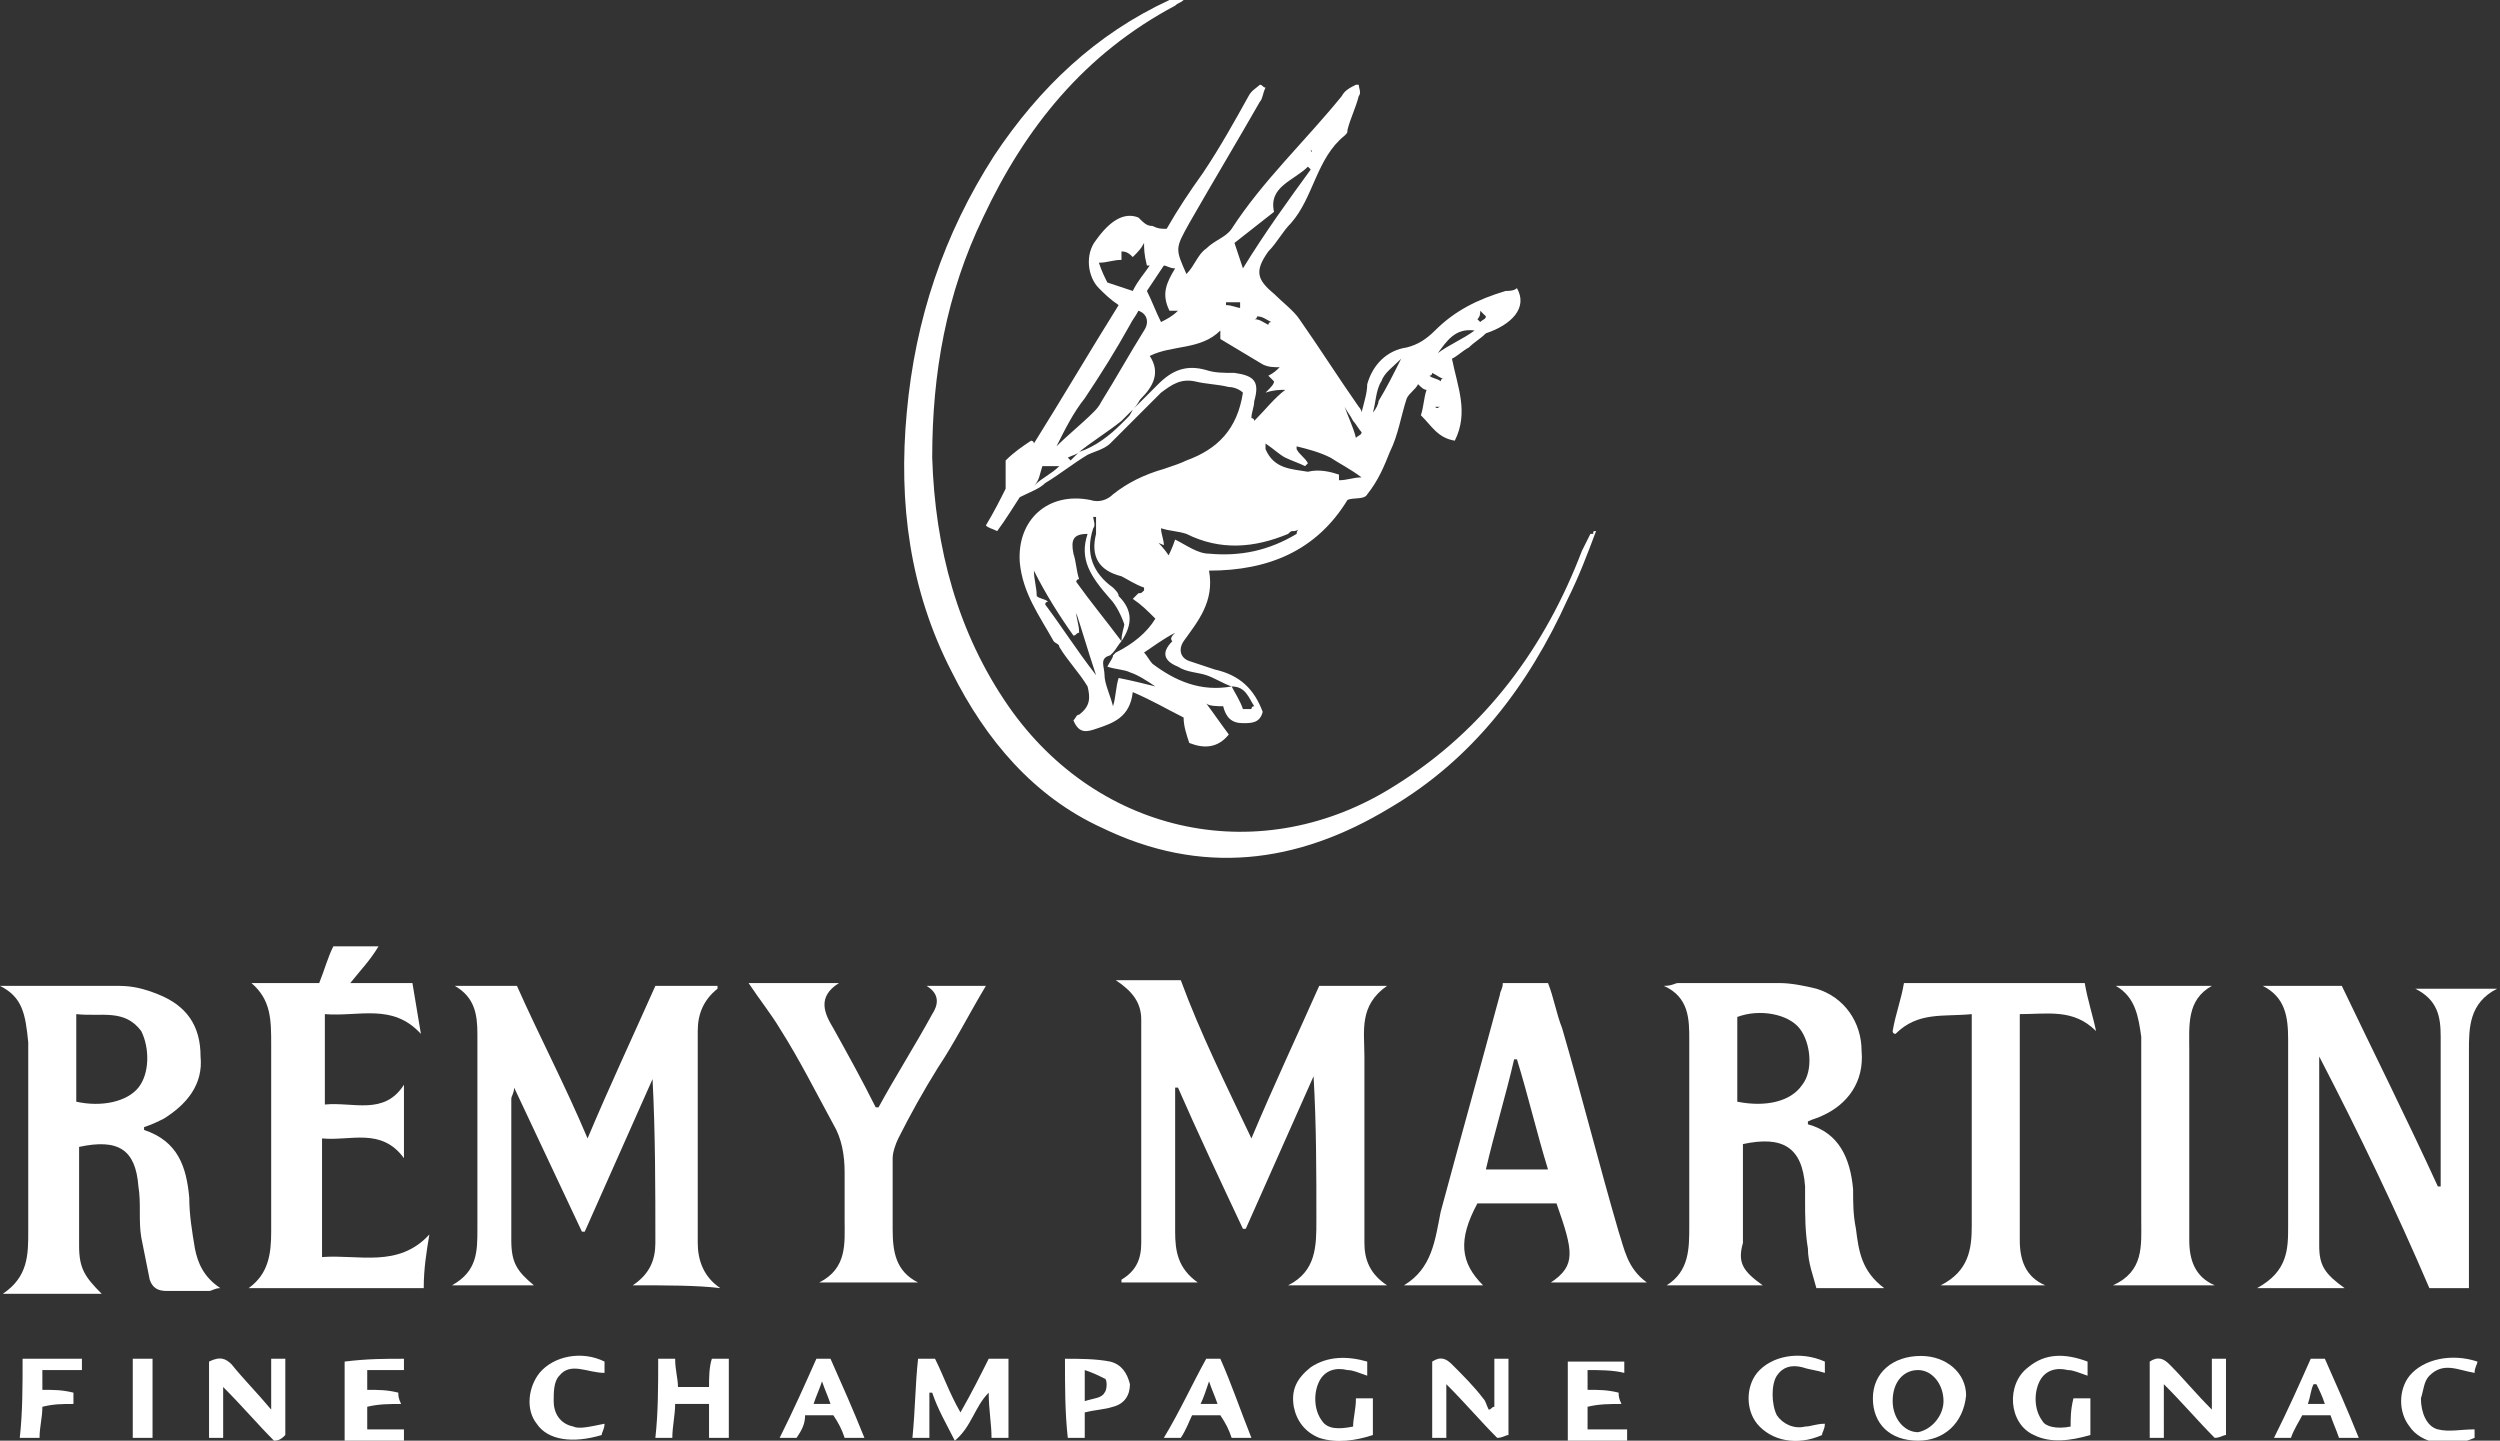 <?xml version="1.0" encoding="utf-8"?>
<!-- Generator: Adobe Illustrator 18.1.0, SVG Export Plug-In . SVG Version: 6.00 Build 0)  -->
<svg version="1.0" id="Layer_1" xmlns="http://www.w3.org/2000/svg" xmlns:xlink="http://www.w3.org/1999/xlink" x="0px" y="0px"
	 viewBox="0 0 88.5 51" enable-background="new 0 0 88.5 51" xml:space="preserve">
<rect x="0" y="0" width="88.5" height="51" fill="#333333" stroke="none"/>
<g>
	<path fill="#FFFFFF" d="M42,9.7c0.3-0.3,0.4-0.7,0.7-0.9c0.3-0.3,0.7-0.4,0.9-0.7c1.1-1.7,2.6-3.1,3.9-4.7c0.1-0.2,0.3-0.3,0.5-0.4
		c0,0,0.1,0,0.1,0c0,0.1,0.1,0.3,0,0.4c-0.1,0.4-0.3,0.8-0.4,1.2c0,0.1,0,0.1-0.1,0.2c-1,0.8-1.1,2.2-1.9,3.1
		c-0.3,0.3-0.5,0.7-0.8,1c-0.5,0.7-0.4,1,0.2,1.5c0.3,0.3,0.7,0.6,0.9,0.9c0.7,1,1.4,2.1,2.1,3.1c0,0,0.1,0.1,0.1,0.2
		c0.1-0.4,0.2-0.7,0.2-1c0.2-0.7,0.7-1.2,1.4-1.3c0.4-0.1,0.7-0.3,1-0.6c0.7-0.7,1.5-1.1,2.5-1.4c0.1,0,0.3,0,0.4-0.1
		c0.4,0.7-0.2,1.3-1.1,1.6c-0.2,0.2-0.4,0.3-0.6,0.5c-0.2,0.1-0.4,0.3-0.6,0.4c0.2,1,0.6,1.9,0.1,2.9c-0.6-0.1-0.8-0.5-1.2-0.9
		c0.1-0.3,0.1-0.6,0.2-0.9c-0.1,0-0.2-0.1-0.3-0.2c-0.1,0.2-0.3,0.3-0.4,0.5c-0.2,0.6-0.3,1.3-0.6,1.9c-0.2,0.5-0.4,1-0.8,1.5
		c-0.1,0.2-0.5,0.1-0.7,0.2c-1.1,1.8-2.8,2.5-4.9,2.5c0.2,1.1-0.4,1.8-0.9,2.5c-0.2,0.3-0.1,0.6,0.2,0.7c0.3,0.1,0.6,0.2,0.9,0.3
		c0.9,0.2,1.4,0.7,1.7,1.5c-0.1,0.4-0.4,0.4-0.7,0.4c-0.4,0-0.6-0.2-0.7-0.6c-0.2,0-0.5,0-0.6-0.1c0.3,0.4,0.5,0.7,0.8,1.1
		c-0.4,0.5-0.9,0.5-1.4,0.3c-0.1-0.3-0.2-0.6-0.2-0.9c-0.6-0.3-1.1-0.6-1.8-0.9c-0.1,0.9-0.7,1.1-1.3,1.3c-0.3,0.1-0.6,0.2-0.8-0.3
		c0.1-0.1,0.1-0.2,0.2-0.2c0.4-0.3,0.4-0.6,0.3-1c-0.3-0.5-0.7-0.9-1-1.4c0-0.1-0.1-0.1-0.2-0.2c-0.5-0.9-1.1-1.7-1.2-2.8
		c-0.1-1.5,1-2.5,2.5-2.2c0.3,0.1,0.6,0,0.8-0.2c0.5-0.4,1.1-0.7,1.8-0.9c0.3-0.1,0.6-0.2,0.8-0.3c1.1-0.4,1.8-1.1,2-2.4
		c-0.1-0.1-0.3-0.2-0.5-0.2c-0.4-0.1-0.8-0.1-1.2-0.2c-0.5-0.1-0.8,0.1-1.2,0.4c-0.6,0.6-1.2,1.2-1.8,1.8c-0.2,0.2-0.6,0.3-0.8,0.4
		c-0.5,0.3-1,0.7-1.5,1c-0.2,0.2-0.5,0.3-0.9,0.5c-0.2,0.3-0.5,0.8-0.8,1.2c-0.2-0.1-0.3-0.1-0.4-0.2c0.3-0.5,0.5-0.9,0.7-1.3
		c0-0.4,0-0.7,0-1c0.3-0.3,0.6-0.5,0.9-0.7c0,0,0.1,0,0.1,0.1c1-1.6,2-3.3,3-4.9c-0.3-0.2-0.5-0.4-0.7-0.6c-0.4-0.4-0.5-1.2-0.1-1.7
		c0.5-0.7,1-1,1.5-0.8C40.5,7.9,40.6,8,40.8,8c0.2,0.1,0.3,0.1,0.5,0.1c0.4-0.7,0.8-1.3,1.3-2c0.6-0.9,1.1-1.8,1.6-2.7
		c0.1-0.2,0.3-0.3,0.4-0.4c0.1,0,0.1,0.1,0.2,0.1c-0.1,0.2-0.1,0.4-0.2,0.5c-0.8,1.4-1.7,2.9-2.5,4.3C41.6,8.8,41.6,8.8,42,9.7z
		 M40.1,14.5C40.1,14.6,40,14.6,40.1,14.5c-0.1,0.1-0.1,0.1-0.2,0.2c0,0-0.1,0.1-0.1,0.1c0,0-0.1,0.1-0.1,0.1
		c-0.5,0.4-1,0.7-1.5,1.1c-0.1,0.1-0.2,0.1-0.4,0.2c0,0,0.1,0.1,0.1,0.1c0.1-0.1,0.2-0.2,0.3-0.3c0.6-0.2,1.1-0.6,1.5-1
		c0,0,0.1-0.1,0.1-0.1c0,0,0.1-0.1,0.1-0.1C40,14.7,40,14.7,40.1,14.5C40,14.6,40.1,14.6,40.1,14.5C40.1,14.5,40.2,14.5,40.1,14.5
		c0.4-0.4,0.6-0.6,0.9-0.9c0.5-0.5,1-0.7,1.7-0.5c0.3,0.1,0.6,0.1,1,0.1c0.7,0.1,0.9,0.3,0.7,1c0,0.2-0.1,0.4-0.1,0.6
		c0,0,0.1,0,0.1,0.1c0.4-0.4,0.7-0.8,1.1-1.1l0,0c-0.2,0-0.4,0-0.7,0.1c0.2-0.2,0.3-0.3,0.3-0.4c-0.1-0.1-0.1-0.1-0.2-0.2
		c0.2-0.1,0.3-0.2,0.4-0.3c0,0,0,0,0,0c0,0,0,0,0,0c-0.2,0-0.4,0-0.6-0.1c-0.5-0.3-1-0.6-1.5-0.9c0,0,0-0.1,0-0.3l0,0
		c-0.7,0.7-1.7,0.5-2.5,0.9c0.4,0.6,0.1,1.1-0.3,1.5C40.3,14.2,40.3,14.3,40.1,14.5C40.2,14.5,40.1,14.5,40.1,14.5z M46.3,18.5
		C46.3,18.5,46.3,18.5,46.3,18.5C46.3,18.5,46.3,18.5,46.3,18.5c-0.2,0.2-0.4,0.3-0.5,0.3c-0.1,0-0.1,0-0.2,0.1
		c-1.2,0.5-2.4,0.6-3.6,0c-0.3-0.1-0.6-0.1-0.9-0.2c0,0.2,0.1,0.4,0.1,0.6c-0.2-0.1-0.3-0.1-0.5-0.2c0,0,0.1-0.1,0.1-0.1
		c0.2,0.2,0.4,0.4,0.6,0.7c0,0-0.1,0.1-0.1,0.1c0.1-0.2,0.2-0.4,0.3-0.7c0.4,0.2,0.8,0.5,1.2,0.5c1.1,0.1,2.1-0.1,3.1-0.7
		C45.9,18.7,46.1,18.7,46.3,18.5C46.3,18.5,46.3,18.5,46.3,18.5z M36.6,17.2C36.6,17.2,36.7,17.2,36.6,17.2c0.3-0.3,0.6-0.4,0.9-0.7
		c-0.2,0-0.4,0-0.6,0C36.8,16.8,36.8,17,36.6,17.2C36.7,17.2,36.6,17.2,36.6,17.2L36.6,17.2L36.6,17.2z M48.6,16.2
		c0-0.1,0.1-0.1,0.1-0.2l0,0C48.7,16.1,48.6,16.1,48.6,16.2L48.6,16.2z M49.6,12.7C49.7,12.7,49.7,12.7,49.6,12.7
		C49.7,12.7,49.7,12.7,49.6,12.7C49.6,12.7,49.6,12.8,49.6,12.7c-0.3,0.3-0.6,0.5-0.7,0.8c-0.2,0.3-0.2,0.8-0.3,1.1c0,0,0,0,0,0
		c0,0,0,0,0,0c0.1-0.1,0.2-0.3,0.2-0.4C49.1,13.7,49.3,13.3,49.6,12.7C49.6,12.8,49.6,12.7,49.6,12.7z M41.5,24.8L41.5,24.8
		C41.5,24.8,41.6,24.8,41.5,24.8C41.6,24.8,41.5,24.8,41.5,24.8z M47.4,14.1L47.4,14.1c0.1,0.1,0.1,0.2,0.2,0.3
		c0.1,0.3,0.3,0.7,0.4,1.1c0.1-0.1,0.2-0.1,0.2-0.2c-0.1-0.1-0.2-0.3-0.3-0.4c-0.1-0.2-0.2-0.3-0.3-0.5
		C47.5,14.3,47.4,14.2,47.4,14.1z M50.9,12.5c0.4-0.3,0.9-0.5,1.3-0.8C51.5,11.6,51.2,12.1,50.9,12.5L50.9,12.5z M40.9,24.3
		L40.9,24.3c-0.3-0.2-0.6-0.4-0.9-0.5c-0.2-0.1-0.5-0.1-0.8-0.2c0.1-0.2,0.2-0.3,0.2-0.4c0,0,0.1-0.1,0.1-0.1
		c0.6-0.3,1.1-0.7,1.4-1.2c-0.3-0.3-0.5-0.5-0.8-0.7c0.1-0.1,0.2-0.2,0.2-0.2c0.1,0,0.1,0,0.2-0.1c0,0,0-0.1,0-0.1
		c-0.3-0.1-0.6-0.3-0.8-0.4c-0.8-0.2-1.1-0.7-0.9-1.5c0-0.2,0-0.4,0-0.6c0,0-0.1,0-0.1,0c0,0.1,0.1,0.3,0,0.4
		c-0.3,0.9,0,1.6,0.7,2.1c0.1,0.1,0.2,0.2,0.2,0.3c0.5,0.5,0.5,1,0.1,1.6c-0.1,0.1-0.2,0.3-0.3,0.4c0,0-0.1,0.1-0.1,0.1
		c-0.4,0.1-0.2,0.4-0.2,0.7c0,0.3,0.2,0.7,0.3,1.1c0.1-0.3,0.1-0.7,0.2-1C40.1,24.1,40.5,24.2,40.9,24.3z M41.7,11
		c-0.1,0-0.2,0-0.3,0c-0.3-0.6-0.1-1,0.2-1.5c-0.2,0-0.3-0.1-0.4-0.1c-0.2,0.3-0.4,0.6-0.6,0.9c0.2,0.4,0.3,0.7,0.5,1.1
		C41.3,11.3,41.5,11.2,41.7,11L41.7,11z M36.6,20.2L36.6,20.2c0,0.3,0.1,0.6,0.1,0.9c0.1,0.1,0.3,0.1,0.4,0.2c0,0-0.1,0-0.1,0.1
		c0.6,0.8,1.1,1.6,1.8,2.5c-0.3-0.9-0.5-1.6-0.7-2.2c0,0.2,0.1,0.4,0.1,0.7c-0.1,0-0.1,0.1-0.2,0.1C37.5,21.8,37,21,36.6,20.2z
		 M40.5,8.6c-0.1,0.2-0.2,0.3-0.4,0.5C40,9,39.9,8.9,39.7,8.9c0,0.1,0,0.2,0,0.3c-0.3,0-0.5,0.1-0.8,0.1c0.1,0.3,0.2,0.5,0.3,0.7
		c0.3,0.1,0.6,0.2,0.9,0.3c0.2-0.4,0.4-0.6,0.6-0.9c0,0-0.1,0-0.1,0C40.5,9,40.5,8.8,40.5,8.6C40.6,8.6,40.6,8.6,40.5,8.6
		C40.6,8.5,40.6,8.6,40.5,8.6z M41.6,22.4c-0.4,0.2-0.8,0.5-1.1,0.7l0,0c0.1,0.1,0.2,0.3,0.3,0.4c0.8,0.6,1.7,1,2.8,0.8
		c0.1,0.2,0.3,0.5,0.4,0.8c0,0,0.1,0,0.3,0c0,0,0-0.1,0.1-0.1c-0.2-0.3-0.3-0.7-0.8-0.7c-0.3-0.1-0.6-0.3-0.9-0.4
		c-0.3-0.1-0.7-0.1-1-0.3c-0.5-0.2-0.6-0.5-0.2-0.9C41.4,22.6,41.5,22.5,41.6,22.4L41.6,22.4z M37.4,15.8c0.4-0.4,0.9-0.8,1.3-1.2
		c0.1-0.1,0.2-0.2,0.3-0.4c0.5-0.8,1-1.7,1.5-2.5c0.2-0.3,0.1-0.6-0.2-0.7c-0.1,0.2-0.2,0.3-0.3,0.5c-0.5,0.9-1,1.7-1.6,2.6
		C38,14.6,37.7,15.2,37.4,15.8L37.4,15.8z M38.5,18.9c-0.5,0-0.6,0.2-0.5,0.7c0.1,0.3,0.1,0.6,0.2,0.9c0,0-0.1,0-0.1,0.1
		c0.5,0.7,1,1.3,1.6,2.1c0-0.3,0.1-0.5,0.1-0.6c-0.1-0.3-0.3-0.7-0.5-0.9C38.6,20.4,38.2,19.8,38.5,18.9z M46.4,6
		c0,0-0.1-0.1-0.1-0.1c-0.5,0.5-1.4,0.7-1.2,1.6c-0.5,0.4-0.9,0.7-1.4,1.1c0.1,0.3,0.2,0.6,0.3,0.9C44.8,8.2,45.6,7.1,46.4,6z
		 M47.4,16.8c0,0.1,0,0.1,0,0.2c0.3,0,0.5-0.1,0.8-0.1c-0.4-0.3-0.8-0.5-1.1-0.7c-0.4-0.2-0.8-0.3-1.2-0.4c0,0,0,0,0,0.1
		c0.1,0.2,0.3,0.3,0.4,0.5c0,0-0.1,0.1-0.1,0.1c-0.2-0.1-0.5-0.2-0.7-0.3c-0.2-0.1-0.4-0.3-0.7-0.5c0,0.1,0,0.2,0,0.2
		c0.3,0.7,0.9,0.7,1.5,0.8C46.7,16.6,47.1,16.7,47.4,16.8z M43.4,10.7c0,0,0,0.1,0,0.1c0.2,0,0.4,0.1,0.5,0.1c0-0.1,0-0.1,0-0.2
		C43.8,10.7,43.6,10.7,43.4,10.7z M44.9,11.5c0,0,0-0.1,0.1-0.1c-0.2-0.1-0.3-0.2-0.5-0.2c0,0,0,0.1-0.1,0.1
		C44.6,11.3,44.7,11.4,44.9,11.5z M52.3,11.3c0,0,0.1,0.1,0.1,0.1c0.1-0.1,0.2-0.1,0.2-0.2c-0.1-0.1-0.1-0.1-0.2-0.2
		C52.4,11.1,52.4,11.2,52.3,11.3z M50.7,13.2c0,0,0,0.1-0.1,0.1c0.1,0.1,0.3,0.1,0.4,0.2c0,0,0-0.1,0.1-0.1
		C51,13.4,50.9,13.3,50.7,13.2z M51,14.4C51,14.4,51,14.4,51,14.4c-0.1,0-0.1,0-0.2,0c0,0,0,0,0,0C50.9,14.5,50.9,14.4,51,14.4z
		 M46.4,5.3C46.4,5.4,46.5,5.4,46.4,5.3c0.1,0,0.1,0,0.2,0c0,0,0,0,0,0C46.5,5.3,46.5,5.3,46.4,5.3z M42.3,25.7
		C42.3,25.7,42.3,25.7,42.3,25.7C42.3,25.7,42.3,25.7,42.3,25.7C42.2,25.7,42.3,25.7,42.3,25.7C42.3,25.7,42.3,25.7,42.3,25.7z
		 M36,17L36,17L36,17L36,17z"/>
	<path fill="#FFFFFF" d="M22.4,45.5c0.6-0.4,0.8-0.9,0.8-1.5c0-1.9,0-3.9-0.1-5.8c-0.8,1.8-1.6,3.6-2.4,5.4c0,0-0.1,0-0.1,0
		c-0.8-1.7-1.6-3.4-2.4-5.1c0,0.2-0.1,0.3-0.1,0.4c0,1.7,0,3.3,0,5c0,0.8,0.2,1.1,0.8,1.6c-1,0-1.9,0-2.9,0c0.9-0.5,0.9-1.2,0.9-2
		c0-2.3,0-4.6,0-6.9c0-0.7-0.1-1.3-0.8-1.7c0.7,0,1.4,0,2.2,0c0.8,1.8,1.7,3.5,2.5,5.4c0.8-1.9,1.6-3.6,2.4-5.4c0.8,0,1.5,0,2.2,0
		c0,0,0,0.1,0,0.1c-0.5,0.4-0.7,0.9-0.7,1.5c0,2.5,0,5,0,7.5c0,0.6,0.2,1.2,0.8,1.6C24.7,45.5,23.6,45.5,22.4,45.5z"/>
	<path fill="#FFFFFF" d="M44.3,40.3c0.8-1.9,1.6-3.6,2.4-5.4c0.8,0,1.5,0,2.4,0c-1,0.7-0.8,1.6-0.8,2.5c0,2,0,4.1,0,6.1
		c0,0.2,0,0.4,0,0.5c0,0.6,0.2,1.1,0.8,1.5c-1.1,0-2.2,0-3.5,0c1-0.5,1-1.4,1-2.3c0-1.7,0-3.4-0.1-5.1c-0.8,1.8-1.6,3.6-2.4,5.4
		c0,0-0.1,0-0.1,0c-0.8-1.7-1.6-3.4-2.3-5c0,0-0.1,0-0.1,0c0,0.1,0,0.3,0,0.4c0,1.6,0,3.2,0,4.7c0,0.7,0.1,1.3,0.8,1.8
		c-0.9,0-1.8,0-2.7,0c0,0,0-0.1,0-0.1c0.5-0.3,0.7-0.7,0.7-1.3c0-2.6,0-5.3,0-7.9c0-0.6-0.3-1-0.9-1.4c0.8,0,1.6,0,2.3,0
		C42.5,36.6,43.4,38.4,44.3,40.3z"/>
	<path fill="#FFFFFF" d="M0,34.9c0.2,0,0.3,0,0.4,0c1.3,0,2.5,0,3.8,0c0.5,0,0.9,0.1,1.4,0.3c1,0.4,1.5,1.1,1.5,2.2
		c0.1,1-0.5,1.7-1.3,2.2c-0.2,0.1-0.4,0.2-0.7,0.3c0,0,0,0.1,0,0.1c1.2,0.4,1.5,1.3,1.6,2.4c0,0.6,0.1,1.2,0.2,1.8
		c0.1,0.5,0.3,1,0.9,1.4c-0.2,0-0.3,0.1-0.4,0.1c-0.5,0-1,0-1.5,0c-0.3,0-0.5-0.1-0.6-0.4c-0.1-0.5-0.2-1-0.3-1.5
		c-0.1-0.6,0-1.2-0.1-1.8c-0.1-1.3-0.7-1.7-2.1-1.4c0,0.1,0,0.3,0,0.4c0,1,0,2,0,3.1c0,0.8,0.2,1.1,0.8,1.7c-1.2,0-2.3,0-3.5,0
		c0.9-0.6,0.9-1.4,0.9-2.2c0-2.2,0-4.4,0-6.7C0.9,35.9,0.8,35.3,0,34.9z M2.7,35.9c0,1.1,0,2.1,0,3.1c0.9,0.2,1.8,0,2.2-0.5
		c0.4-0.5,0.4-1.4,0.1-2C4.4,35.7,3.6,36,2.7,35.9z"/>
	<path fill="#FFFFFF" d="M56.5,18.8c-0.3,0.8-0.6,1.6-1,2.4c-1.4,3.1-3.4,5.7-6.3,7.4c-3.3,2-6.7,2.4-10.2,0.7
		c-2.4-1.1-4.1-3.1-5.3-5.5c-1.5-2.9-1.9-6-1.6-9.2c0.3-3.3,1.3-6.3,3.1-9.1c1.6-2.4,3.6-4.3,6.2-5.5C41.5,0,41.7,0,41.9,0
		c-0.1,0.1-0.2,0.1-0.3,0.2c-3.2,1.7-5.3,4.3-6.8,7.5c-1.3,2.7-1.8,5.5-1.8,8.5c0.1,3.2,0.9,6.2,2.7,8.8c3.2,4.6,9,5.8,13.7,2.8
		c3.2-2,5.3-4.9,6.6-8.3c0.1-0.2,0.2-0.4,0.3-0.6c0,0,0,0,0.1,0C56.4,18.8,56.4,18.8,56.5,18.8z"/>
	<path fill="#FFFFFF" d="M82.1,37.4c0,2.2,0,4.4,0,6.7c0,0.7,0.2,1,0.9,1.5c-1,0-2,0-3.1,0C81,45,81,44.2,81,43.4c0-2.2,0-4.4,0-6.6
		c0-0.8-0.1-1.5-0.9-1.9c0.9,0,1.8,0,2.8,0c1.1,2.3,2.3,4.7,3.4,7.1c0,0,0.1,0,0.1,0c0-0.1,0-0.2,0-0.3c0-1.7,0-3.3,0-5
		c0-0.7-0.1-1.3-0.9-1.7c0.9,0,1.9,0,2.9,0c-1,0.5-1,1.4-1,2.2c0,2.6,0,5.2,0,7.7c0,0.2,0,0.4,0,0.7c-0.5,0-0.9,0-1.4,0
		C84.8,42.8,83.5,40.1,82.1,37.4C82.1,37.4,82.1,37.4,82.1,37.4z"/>
	<path fill="#FFFFFF" d="M62.4,45.5c-1.2,0-2.3,0-3.4,0c0.8-0.5,0.8-1.3,0.8-2.1c0-2.2,0-4.4,0-6.6c0-0.7,0-1.5-0.9-1.9
		c0.3,0,0.4-0.1,0.5-0.1c1.2,0,2.4,0,3.6,0c0.4,0,0.9,0.1,1.3,0.2c1,0.3,1.6,1.2,1.6,2.2c0.1,1.1-0.5,1.9-1.4,2.3
		c-0.2,0.1-0.3,0.1-0.5,0.2c0,0,0,0.1,0,0.1c1.1,0.3,1.5,1.2,1.6,2.3c0,0.5,0,0.9,0.1,1.4c0.1,0.8,0.2,1.5,1,2.1c-0.8,0-1.6,0-2.4,0
		c-0.1-0.4-0.3-0.9-0.3-1.4c-0.1-0.6-0.1-1.2-0.1-1.7c0-0.2,0-0.4,0-0.5c-0.1-1.4-0.8-1.8-2.2-1.5c0,0.1,0,0.3,0,0.4
		c0,1,0,2.1,0,3.1C61.5,44.7,61.7,45,62.4,45.5z M61.5,39c1,0.2,1.9,0,2.3-0.6c0.4-0.5,0.3-1.5-0.1-2c-0.4-0.5-1.4-0.7-2.2-0.4
		C61.5,37,61.5,38,61.5,39z"/>
	<path fill="#FFFFFF" d="M55.1,42.6c-0.9,0-1.9,0-2.8,0c-0.7,1.3-0.6,2.1,0.2,2.9c-0.9,0-1.8,0-2.8,0c1-0.6,1.1-1.6,1.3-2.6
		c0.7-2.6,1.4-5.1,2.1-7.7c0-0.1,0.1-0.2,0.1-0.4c0.5,0,1,0,1.6,0c0.2,0.5,0.3,1.1,0.5,1.6c0.7,2.4,1.3,4.8,2,7.2
		c0.2,0.6,0.3,1.3,1,1.8c-1.1,0-2.2,0-3.4,0C55.8,44.8,55.7,44.3,55.1,42.6z M54.8,41.4c-0.4-1.3-0.7-2.6-1.1-3.9c0,0-0.1,0-0.1,0
		c-0.3,1.3-0.7,2.6-1,3.9C53.4,41.4,54.1,41.4,54.8,41.4z"/>
	<path fill="#FFFFFF" d="M8.9,34.8c0.8,0,1.6,0,2.4,0c0.2-0.5,0.3-0.9,0.5-1.3c0.5,0,1,0,1.6,0c-0.3,0.5-0.6,0.8-1,1.3
		c0.8,0,1.5,0,2.2,0c0.1,0.6,0.2,1.2,0.3,1.8c-1-1.1-2.2-0.6-3.4-0.7c0,1.1,0,2.1,0,3.2c1-0.1,2.1,0.4,2.8-0.7c0,0.9,0,1.8,0,2.6
		c-0.8-1.1-1.9-0.6-2.9-0.7c0,1.4,0,2.8,0,4.2c1.3-0.1,2.7,0.4,3.8-0.8c-0.1,0.6-0.2,1.2-0.2,1.9c-2.1,0-4.1,0-6.2,0
		c0.7-0.5,0.8-1.2,0.8-2c0-2.2,0-4.4,0-6.6C9.6,36.1,9.6,35.4,8.9,34.8z"/>
	<path fill="#FFFFFF" d="M26.5,34.8c1,0,2,0,3.2,0c-0.8,0.5-0.5,1.1-0.2,1.6c0.5,0.9,1,1.8,1.5,2.8c0.1,0,0.1,0,0.1,0
		c0.6-1.1,1.3-2.2,1.9-3.3c0.2-0.3,0.3-0.7-0.2-1c0.8,0,1.5,0,2.1,0c-0.6,1-1.1,2-1.7,2.9c-0.5,0.8-1,1.7-1.4,2.5
		c-0.1,0.2-0.2,0.5-0.2,0.7c0,0.8,0,1.7,0,2.5c0,0.8,0.1,1.5,0.9,1.9c-1.1,0-2.2,0-3.5,0c1-0.5,0.9-1.4,0.9-2.2c0-0.6,0-1.1,0-1.7
		c0-0.6-0.1-1.2-0.4-1.7c-0.6-1.1-1.2-2.3-1.9-3.4C27.3,35.9,26.9,35.4,26.5,34.8z"/>
	<path fill="#FFFFFF" d="M73.8,34.8c0.1,0.6,0.3,1.2,0.4,1.7c-0.8-0.8-1.7-0.6-2.7-0.6c0,0.2,0,0.3,0,0.5c0,2.5,0,5,0,7.5
		c0,0.7,0.2,1.3,0.9,1.6c-1.2,0-2.4,0-3.7,0c1-0.5,1.1-1.3,1.1-2.1c0-2.3,0-4.6,0-6.9c0-0.2,0-0.3,0-0.6c-1,0.1-1.9-0.1-2.7,0.7
		c0,0-0.1,0-0.1-0.1c0.1-0.6,0.3-1.1,0.4-1.7C69.5,34.8,71.6,34.8,73.8,34.8z"/>
	<path fill="#FFFFFF" d="M74.9,34.9c1.1,0,2.3,0,3.4,0c-0.9,0.5-0.8,1.4-0.8,2.3c0,2.2,0,4.5,0,6.7c0,0.7,0.2,1.3,0.9,1.6
		c-1.2,0-2.3,0-3.6,0c1.1-0.5,1-1.4,1-2.3c0-2.2,0-4.3,0-6.5C75.7,36,75.6,35.3,74.9,34.9z"/>
	<path fill="#FFFFFF" d="M34,50c0.4-0.7,0.7-1.3,1-1.9c0.2,0,0.4,0,0.7,0c0,0.9,0,1.8,0,2.8c-0.1,0-0.3,0-0.6,0c0-0.5-0.1-1-0.1-1.6
		c-0.5,0.5-0.6,1.2-1.2,1.7c-0.3-0.6-0.6-1.1-0.8-1.7c0,0-0.1,0-0.1,0c0,0.5,0,1,0,1.6c-0.2,0-0.4,0-0.6,0c0.1-1,0.1-1.9,0.2-2.8
		c0.2,0,0.4,0,0.6,0C33.4,48.7,33.6,49.3,34,50z"/>
	<path fill="#FFFFFF" d="M67.9,51c-1,0-1.6-0.6-1.6-1.5c0-0.9,0.7-1.5,1.7-1.5c0.9,0,1.6,0.6,1.6,1.4C69.5,50.4,68.8,51,67.9,51z
		 M68.8,49.6c0-0.6-0.4-1.1-0.9-1.1c-0.5,0-0.9,0.4-0.9,1.1c0,0.6,0.4,1.1,0.9,1.1C68.4,50.6,68.8,50.1,68.8,49.6z"/>
	<path fill="#FFFFFF" d="M9.6,48.1c0.2,0,0.3,0,0.5,0c0,0.9,0,1.8,0,2.7C10,50.9,9.9,51,9.7,51c-0.6-0.6-1.1-1.2-1.8-1.9
		c0,0.7,0,1.2,0,1.8c-0.2,0-0.3,0-0.5,0c0-0.9,0-1.8,0-2.7C7.8,48,8,48.1,8.2,48.3c0.4,0.5,0.9,1,1.4,1.6
		C9.6,49.3,9.6,48.7,9.6,48.1z"/>
	<path fill="#FFFFFF" d="M23.3,48.1c0.2,0,0.4,0,0.6,0c0,0.4,0.1,0.7,0.1,1c0.4,0,0.7,0,1.1,0c0-0.3,0-0.7,0.1-1c0.2,0,0.4,0,0.6,0
		c0,1,0,1.9,0,2.8c-0.2,0-0.4,0-0.7,0c0-0.4,0-0.8,0-1.2c-0.4,0-0.8,0-1.2,0c0,0.4-0.1,0.8-0.1,1.2c-0.2,0-0.4,0-0.6,0
		C23.3,50,23.3,49.1,23.3,48.1z"/>
	<path fill="#FFFFFF" d="M51.2,50.9c-0.2,0-0.3,0-0.5,0c0-0.9,0-1.8,0-2.7c0.3-0.2,0.5-0.1,0.7,0.1c0.4,0.4,0.8,0.8,1.1,1.2
		c0.1,0.1,0.1,0.2,0.2,0.4c0.1,0,0.1-0.1,0.2-0.1c0-0.5,0-1.1,0-1.7c0.2,0,0.3,0,0.5,0c0,0.9,0,1.8,0,2.7c-0.1,0-0.2,0.1-0.4,0.1
		c-0.6-0.6-1.1-1.2-1.8-1.9C51.2,49.8,51.2,50.3,51.2,50.9z"/>
	<path fill="#FFFFFF" d="M76.6,50.9c-0.2,0-0.3,0-0.5,0c0-0.9,0-1.8,0-2.7c0.3-0.2,0.5-0.1,0.7,0.1c0.5,0.5,0.9,1,1.5,1.6
		c0-0.7,0-1.2,0-1.8c0.2,0,0.3,0,0.5,0c0,0.9,0,1.8,0,2.7c-0.1,0-0.2,0.1-0.4,0.1c-0.6-0.6-1.1-1.2-1.8-1.9
		C76.6,49.7,76.6,50.3,76.6,50.9z"/>
	<path fill="#FFFFFF" d="M73.3,50.5c0-0.3,0-0.6,0.1-1c0.2,0,0.4,0,0.6,0c0,0.5,0,0.9,0,1.3c-0.7,0.2-1.4,0.3-2,0
		c-0.9-0.4-1-1.8-0.2-2.4c0.6-0.5,1.3-0.5,2.1-0.2c0,0.2,0,0.3,0,0.5c-0.3-0.1-0.5-0.2-0.7-0.2c-0.4-0.1-0.8,0-1,0.4
		c-0.2,0.4-0.2,1,0.1,1.4C72.4,50.5,72.8,50.6,73.3,50.5z"/>
	<path fill="#FFFFFF" d="M47.9,50.5c0-0.3,0.1-0.6,0.1-1c0.2,0,0.4,0,0.6,0c0,0.4,0,0.9,0,1.3c-0.6,0.2-1.3,0.3-1.9,0.1
		c-0.5-0.2-0.8-0.6-0.9-1.1c-0.1-0.6,0.1-1,0.6-1.4c0.6-0.4,1.3-0.4,2-0.2c0,0.2,0,0.3,0,0.5c-0.3-0.1-0.5-0.2-0.7-0.2
		c-0.4-0.1-0.8,0-1,0.4c-0.2,0.4-0.2,1,0.1,1.4C47,50.6,47.4,50.6,47.9,50.5z"/>
	<path fill="#FFFFFF" d="M56.2,48.5c0,0.2,0,0.4,0,0.7c0.4,0,0.7,0,1.1,0.1c0,0.1,0,0.2,0.1,0.4c-0.4,0-0.8,0-1.2,0.1
		c0,0.3,0,0.5,0,0.8c0.5,0,0.9,0,1.4,0c0,0.2,0,0.3,0,0.4c-0.7,0-1.4,0-2.1,0c0-0.9,0-1.8,0-2.8c0.7,0,1.3,0,2,0c0,0.1,0,0.2,0,0.4
		C57.1,48.5,56.6,48.5,56.2,48.5z"/>
	<path fill="#FFFFFF" d="M14.3,48.1c0,0.1,0,0.2,0,0.4c-0.4,0-0.9,0-1.3,0c0,0.2,0,0.4,0,0.7c0.4,0,0.7,0,1.1,0.1
		c0,0.1,0,0.2,0.1,0.4c-0.4,0-0.8,0-1.2,0.1c0,0.3,0,0.5,0,0.8c0.4,0,0.9,0,1.3,0c0,0.2,0,0.3,0,0.4c-0.7,0-1.4,0-2.1,0
		c0-0.9,0-1.8,0-2.8C13,48.1,13.6,48.1,14.3,48.1z"/>
	<path fill="#FFFFFF" d="M28.2,50.9c-0.2,0-0.3,0-0.6,0c0.5-1,0.9-1.9,1.3-2.8c0.2,0,0.3,0,0.5,0c0.4,0.9,0.8,1.8,1.2,2.8
		c-0.3,0-0.5,0-0.7,0c-0.1-0.3-0.2-0.5-0.4-0.8c-0.3,0-0.6,0-1,0C28.5,50.4,28.4,50.6,28.2,50.9z M29.4,49.7
		c-0.1-0.3-0.2-0.5-0.3-0.8c-0.1,0.3-0.2,0.5-0.3,0.8C29,49.7,29.2,49.7,29.4,49.7z"/>
	<path fill="#FFFFFF" d="M83.5,50.9c-0.3,0-0.5,0-0.7,0c-0.1-0.3-0.2-0.5-0.3-0.8c-0.3,0-0.6,0-1,0c-0.1,0.2-0.3,0.5-0.4,0.8
		c-0.2,0-0.3,0-0.6,0c0.5-1,0.9-1.9,1.3-2.8c0.2,0,0.3,0,0.5,0C82.7,49,83.1,49.9,83.5,50.9z M82,49c0,0-0.1,0-0.1,0
		c-0.1,0.2-0.1,0.4-0.2,0.7c0.2,0,0.4,0,0.6,0C82.2,49.4,82.1,49.2,82,49z"/>
	<path fill="#FFFFFF" d="M37.7,48.1c0.5,0,1.1,0,1.6,0.1c0.4,0.1,0.6,0.4,0.7,0.8c0,0.4-0.2,0.7-0.6,0.8c-0.3,0.1-0.6,0.1-1,0.2
		c0,0.3,0,0.6,0,0.9c-0.2,0-0.4,0-0.6,0C37.7,50,37.7,49.1,37.7,48.1z M38.4,49.6c0.3-0.1,0.6-0.1,0.7-0.3c0.1-0.1,0.1-0.5,0-0.5
		c-0.2-0.1-0.4-0.2-0.7-0.3C38.4,48.9,38.4,49.1,38.4,49.6z"/>
	<path fill="#FFFFFF" d="M42.7,48.1c0.2,0,0.3,0,0.5,0c0.4,0.9,0.7,1.8,1.1,2.8c-0.3,0-0.5,0-0.7,0c-0.1-0.3-0.2-0.5-0.4-0.8
		c-0.3,0-0.6,0-1,0c-0.1,0.2-0.2,0.5-0.4,0.8c-0.2,0-0.3,0-0.6,0C41.8,49.9,42.2,49,42.7,48.1z M43.1,49.7c-0.1-0.3-0.2-0.5-0.3-0.8
		c-0.1,0.3-0.2,0.6-0.3,0.8C42.7,49.7,42.9,49.7,43.1,49.7z"/>
	<path fill="#FFFFFF" d="M0.8,48.1c0.7,0,1.4,0,2.1,0c0,0.1,0,0.2,0,0.4c-0.5,0-0.9,0-1.4,0c0,0.3,0,0.5,0,0.7c0.4,0,0.7,0,1.1,0.1
		c0,0.1,0,0.2,0,0.4c-0.4,0-0.7,0-1.1,0.1c0,0.4-0.1,0.7-0.1,1.1c-0.2,0-0.4,0-0.7,0C0.8,50,0.8,49.1,0.8,48.1z"/>
	<path fill="#FFFFFF" d="M64.6,50.4c0,0.2-0.1,0.3-0.1,0.4c-0.9,0.4-1.8,0.2-2.3-0.4c-0.4-0.5-0.4-1.3,0-1.8
		c0.5-0.6,1.5-0.8,2.4-0.4c0,0.1,0,0.2,0,0.4c-0.3-0.1-0.5-0.1-0.8-0.2c-0.4-0.1-0.7,0-0.9,0.3c-0.2,0.3-0.2,1,0,1.4
		c0.2,0.3,0.6,0.5,1,0.4C64.1,50.5,64.3,50.4,64.6,50.4z"/>
	<path fill="#FFFFFF" d="M87.7,48.2c0,0.1-0.1,0.2-0.1,0.4c-0.6-0.1-1.1-0.4-1.6,0.1c-0.2,0.2-0.2,0.5-0.3,0.8c0,0.5,0.2,1,0.6,1.1
		c0.4,0.1,0.8,0,1.3,0c0,0.1,0,0.2,0,0.3c-0.9,0.4-1.9,0.2-2.3-0.4c-0.4-0.5-0.4-1.3,0-1.8C85.8,48.1,86.8,47.9,87.7,48.2z"/>
	<path fill="#FFFFFF" d="M21.4,50.4c0,0.2-0.1,0.3-0.1,0.4c-1,0.3-1.9,0.2-2.3-0.4c-0.4-0.5-0.3-1.3,0.1-1.8
		c0.5-0.6,1.5-0.8,2.3-0.4c0,0.1,0,0.2,0,0.4c-0.6,0-1.2-0.4-1.6,0.1c-0.2,0.2-0.2,0.6-0.2,0.9c0,0.4,0.2,0.8,0.7,0.9
		C20.5,50.6,20.9,50.5,21.4,50.4z"/>
	<path fill="#FFFFFF" d="M4.7,50.9c0-0.9,0-1.8,0-2.8c0.2,0,0.4,0,0.7,0c0,0.9,0,1.8,0,2.8C5.1,50.9,4.9,50.9,4.7,50.9z"/>
</g>
</svg>
